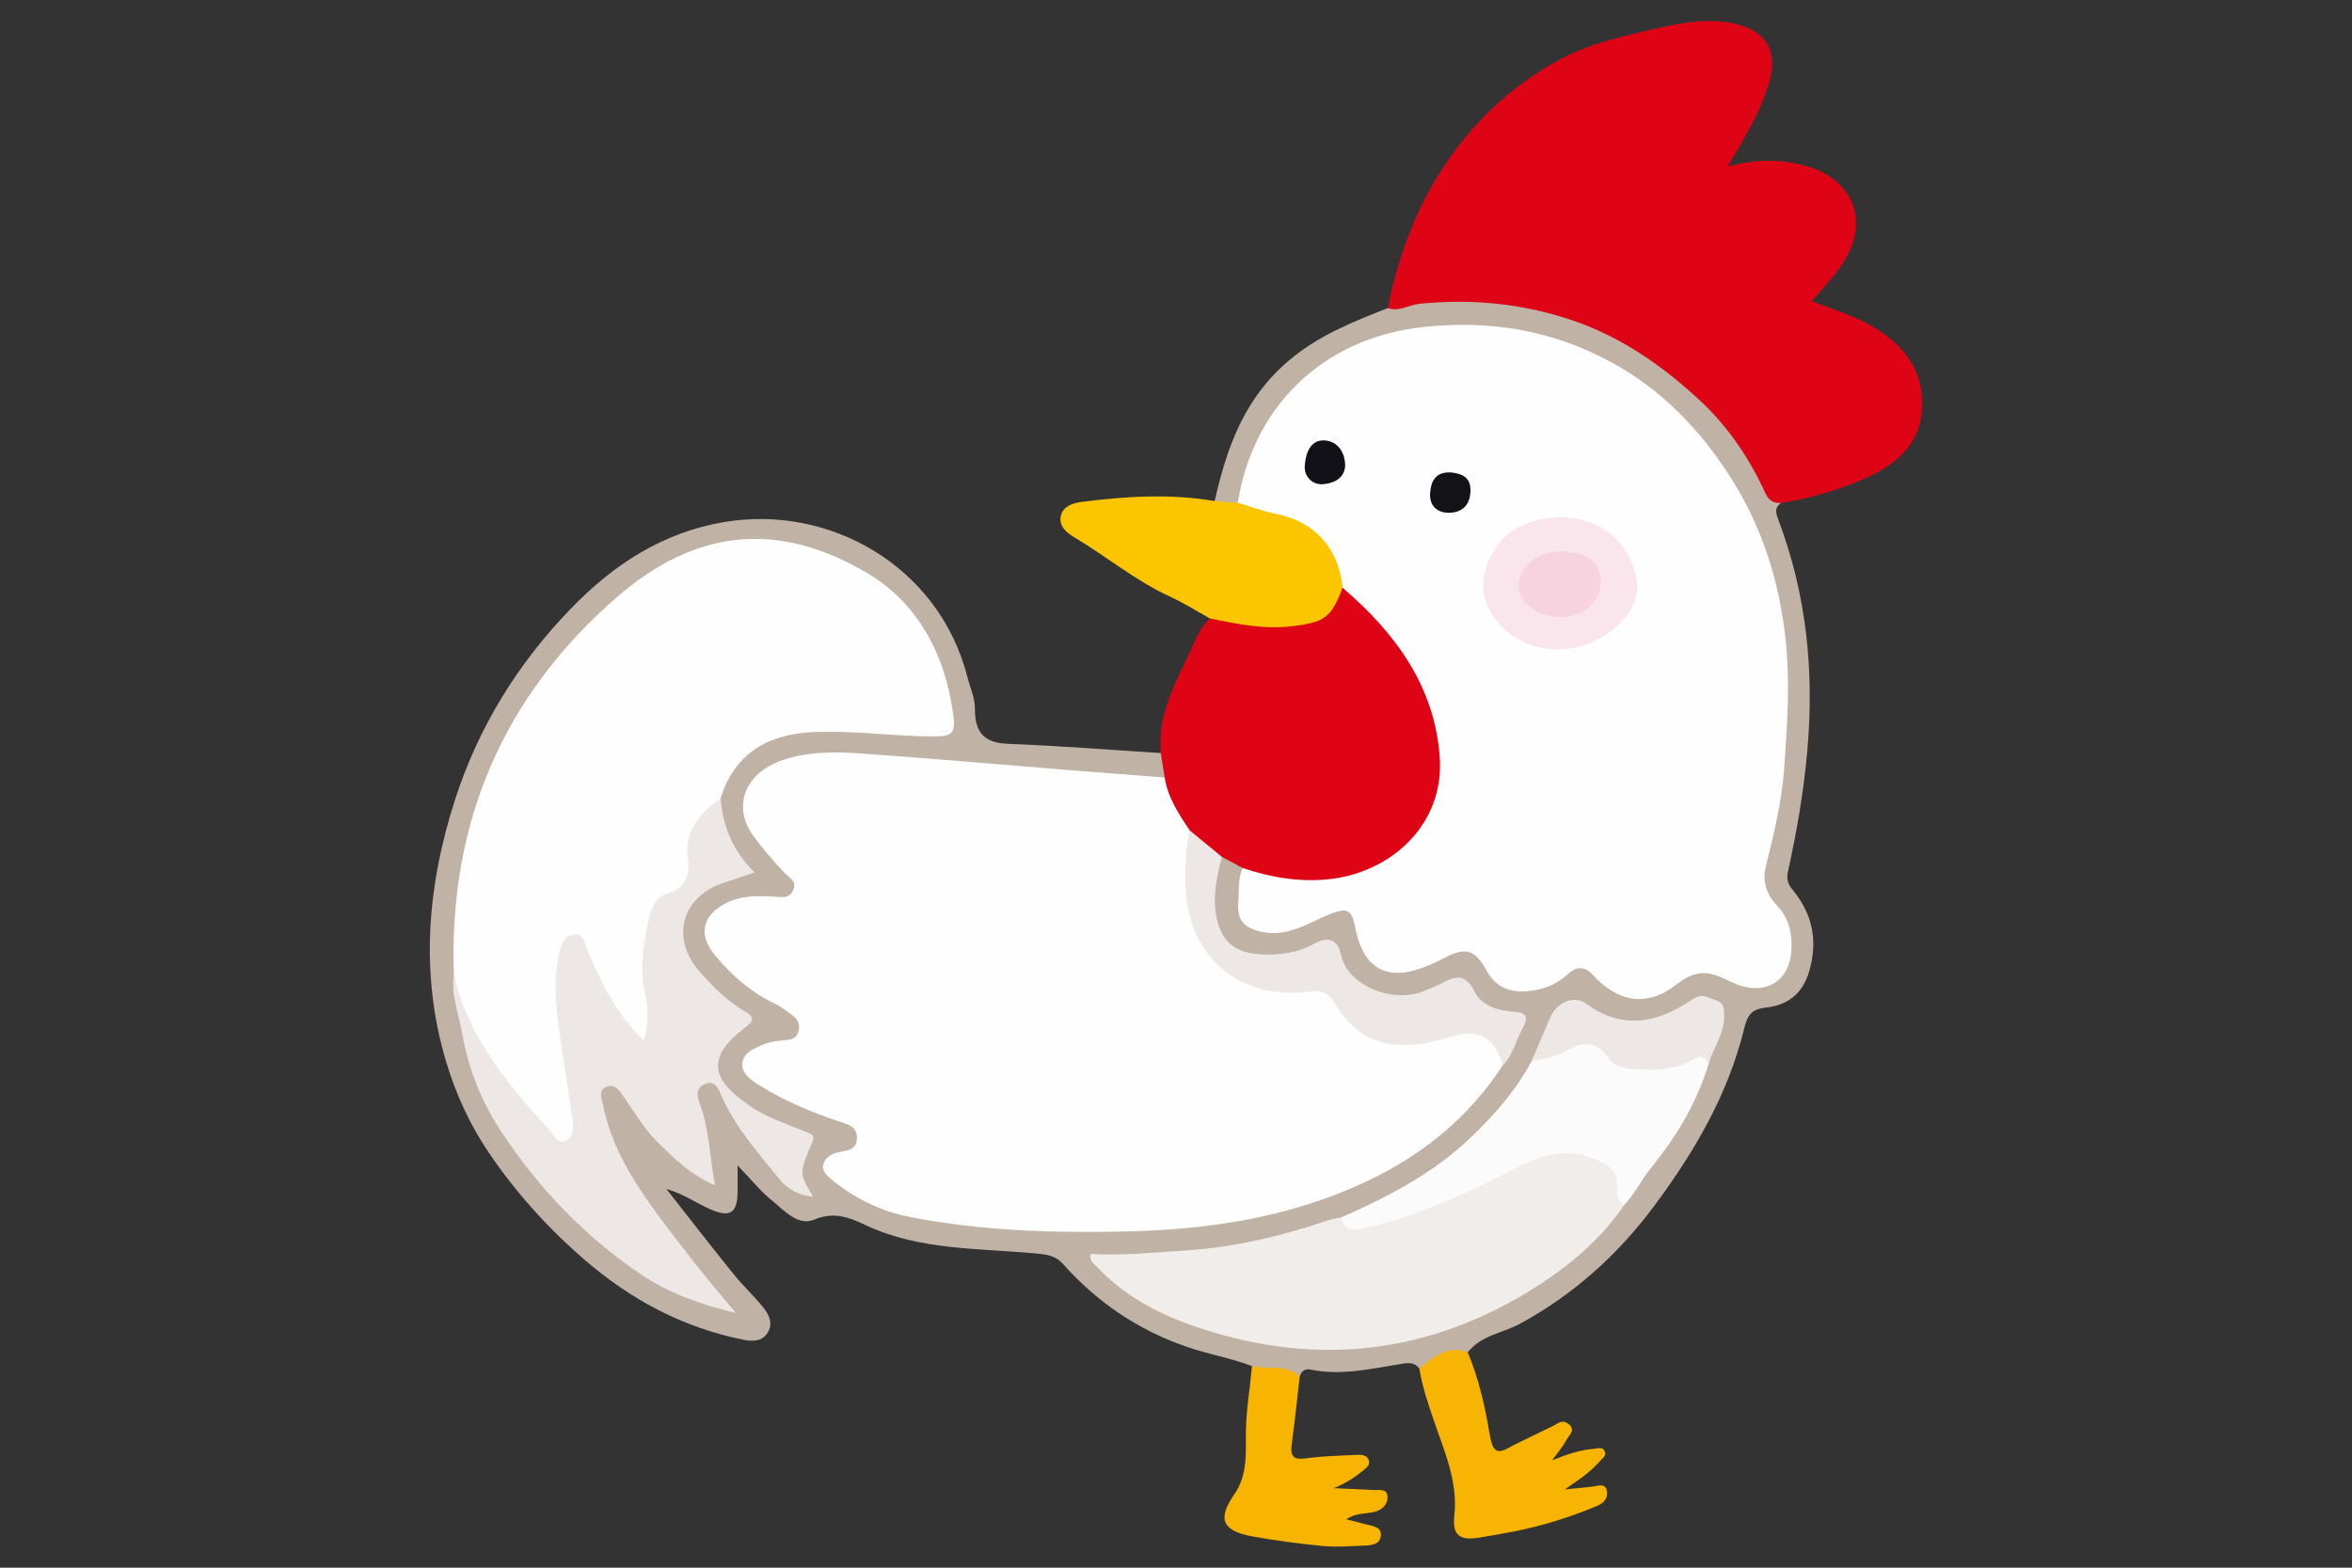 <svg xmlns="http://www.w3.org/2000/svg" width="480" height="320" viewBox="0 0 480 320"><rect x="0" y="0" width="480" height="320" fill="#333333" stroke="none"/><g fill-rule="evenodd" clip-rule="evenodd"><path fill="#C0B2A5" d="M255.511 278.853c-4.341-1.664-8.935-2.415-13.35-3.946-9.983-3.465-18.295-9.111-25.235-16.915-1.472-1.653-3.16-1.899-5.188-2.096-11.839-1.146-24-.597-35.121-5.838-3.482-1.643-6.421-2.774-10.509-1.085-3.283 1.357-6.117-1.941-8.637-3.983-2.313-1.875-4.206-4.267-6.935-7.108v5.153c-.002 4.537-1.44 5.641-5.643 3.774-2.863-1.272-5.455-3.152-8.889-4.104 4.568 5.807 9.089 11.651 13.728 17.4 1.921 2.381 4.209 4.466 6.109 6.862 1.119 1.409 1.964 3.207.837 5.04-1.139 1.853-3.088 1.833-4.893 1.475-12.42-2.473-23.161-8.228-32.695-16.513-7.407-6.436-13.865-13.614-19.375-21.751-3.875-5.72-6.672-11.889-8.637-18.401-5.465-18.111-3.841-36.256 1.864-53.823 4.739-14.589 12.719-27.563 23.577-38.78 8.736-9.024 18.688-15.47 31.052-17.617 21.671-3.762 44.053 8.959 49.846 31.553.551 2.151 1.546 4.305 1.543 6.457-.005 4.716 1.684 7.028 6.721 7.22 10.415.397 20.813 1.233 31.218 1.888 2.388 1.5 1.817 3.367.659 5.311-7.113.627-14.229.138-21.282-.548-13.625-1.326-27.262-2.487-40.911-3.51-5.738-.43-11.471-.491-16.872 2.08-5.625 2.678-7.081 7.837-3.648 13.142 1.759 2.717 4.192 4.867 6.226 7.356 1.08 1.322 2.291 2.624 1.455 4.48-.811 1.797-2.553 1.995-4.266 2.099-2.778.17-5.602-.188-8.304.823-5.248 1.962-6.159 5.289-2.641 9.659 3.017 3.747 6.507 6.911 10.847 9.078 1.25.622 2.479 1.301 3.525 2.25 1.407 1.278 2.467 2.736 1.98 4.769-.466 1.943-2.069 2.438-3.776 2.819-2.559.571-6.029.678-6.459 3.68-.444 3.096 3.069 3.922 5.284 5.191 4.136 2.373 8.61 4.012 13.081 5.642 1.88.685 3.703 1.506 3.831 3.911.13 2.439-1.605 3.273-3.465 4.148-3.248 1.529-3.38 2.758-.285 4.89 7.195 4.959 15.306 7.369 23.958 8.114 15.323 1.319 30.701 2.279 46.011.681 18.103-1.891 35.552-6.324 50.253-17.87 5.267-4.137 9.957-9.005 13.557-14.771.637-.915 1.274-1.83 1.806-2.816 2.915-5.43 2.912-5.419-2.497-7.813-1.533-.68-3.326-1.246-4.194-2.663-2.025-3.303-4.438-2.864-7.487-1.622-9.688 3.951-15.286 2.06-20.604-6.913-1.382-2.332-3.026-2.121-4.942-1.234-3.803 1.757-7.782 2.181-11.869 1.619-4.822-.66-8.127-3.581-8.628-8.322-.46-4.355-.927-8.898 1.955-12.83 2.314-.302 3.714.984 4.825 2.773.265 1.952-.146 3.895-.101 5.852.104 4.591 1.842 6.295 6.446 6.062 2.257-.113 4.378-.848 6.426-1.783 1.781-.813 3.585-1.569 5.445-2.181 2.635-.867 4.504-.008 5.049 2.736 2.044 10.288 8.345 11.193 16.886 6.669 4.268-2.26 7.108-1.574 9.816 2.081 3.551 4.795 7.26 5.671 12.547 2.97 1.123-.574 2.114-1.359 3.186-2.017 2.227-1.366 4.151-.994 6.079.729 5.533 4.943 10.052 5.56 16.019 1.321 3.857-2.739 7.231-2.801 11.273-.872 3.204 1.528 6.699 2.523 9.715-.56 2.123-2.17 2.657-7.415.118-10.627-4.524-5.724-3.243-11.368-2.05-17.792 4.023-21.659 5.493-43.522-4.348-64.095-10.906-22.799-28.916-36.675-54.702-38.538-9.792-.706-19.411 1.008-28.336 5.829-10.064 5.438-15.216 14.402-18.808 24.653-.632 1.806-.447 3.938-2.186 5.292-1.676.579-3.3.859-4.601-.771 2.454-10.902 6.021-20.952 15.105-28.654 6.116-5.186 13.083-7.922 20.223-10.735 7.012-2.961 14.364-2.793 21.709-2.157 16.194 1.402 29.811 8.72 41.764 19.217 4.568 4.011 8.353 8.959 11.284 14.408 1.585 2.948 3.396 5.735 5.554 8.294-1.543.983-1.06 2.237-.556 3.576 5.729 15.222 7.294 30.838 5.861 47.077-.739 8.379-2.176 16.523-3.957 24.665-.355 1.624.085 2.587 1.028 3.741 3.976 4.864 5.104 10.241 3.358 16.414-1.329 4.695-4.406 7.062-8.864 7.542-2.936.316-3.76 1.477-4.447 4.283-3.319 13.565-10.282 25.397-18.554 36.466-7.346 9.829-16.348 17.882-27.167 23.772-3.571 1.944-7.972 2.365-10.699 5.857-3.704-.126-6.433 2.667-9.884 3.299-.947-1.265-2.024-1.202-3.571-.955-6.164.982-12.33 2.465-18.652 1.173-1.118-.229-1.861.305-2.175 1.409-3.364-.17-6.765-.176-9.744-2.115z"/><path fill="#DE0416" d="M363.533 102.647c-1.551.133-2.556-.449-3.239-1.947-3.251-7.124-7.649-13.625-13.306-18.894-7.69-7.165-16.292-13.163-26.502-16.554-10.055-3.34-20.247-4.292-30.751-3.248-2.193.218-4.208 1.707-6.513.881 2.36-11.627 6.466-22.436 13.665-32.079 5.932-7.944 13.116-14.239 21.807-18.837 5.993-3.171 12.613-4.592 19.146-6.115 4.802-1.12 9.642-2.021 14.691-1.285 7.553 1.098 10.656 5.496 8.391 12.738-1.813 5.795-4.957 10.985-8.353 16.686 5.747-1.539 10.858-1.571 16.237-.049 8.949 2.532 13.322 10.967 6.969 20.293-1.684 2.469-3.831 4.622-6.029 7.234 4.289 1.708 8.609 2.913 12.518 5.246 6.705 3.999 10.667 9.489 9.926 17.354-.715 7.587-6.359 11.454-12.742 14.092-5.095 2.108-10.427 3.639-15.915 4.484zM237.683 158.699l-.784-4.985c-.679-7.295 2.532-13.578 5.553-19.78 1.273-2.615 2.165-5.611 4.47-7.688 1.32-1.569 2.805-.455 4.203-.217 3.397.575 6.756.886 10.252.891 5.636.006 9.487-2.166 12.181-6.887 1.557-.59 2.713.218 3.738 1.191 8.254 7.833 14.001 17.077 16.931 28.211 4.167 15.834-8.529 30.174-23.817 30.958-5.82.298-11.715.593-16.787-3.206l-4.256-2.284c-3.599.075-4.923-3.217-7.318-4.929-2.025-2.139-3.139-4.817-4.354-7.427-.583-1.248-1.116-2.565-.012-3.848z"/><path fill="#FBC500" d="M273.996 119.967c-2.31 6.309-3.943 7.068-10.204 7.848-5.846.728-11.308-.448-16.87-1.571-2.67-1.477-5.26-3.132-8.028-4.4-7.114-3.261-13.116-8.283-19.78-12.25-1.613-.959-3.108-2.355-2.596-4.361.497-1.946 2.432-2.549 4.284-2.788 9.021-1.158 18.049-1.709 27.09-.169l4.714.365c8.521-.119 19.824 5.203 21.449 12.167.411 1.761 1.219 3.449-.059 5.159z"/><path fill="#F7B402" d="M289.653 279.34c2.91-2.259 5.707-4.853 9.887-3.296 2.201 5.248 3.479 10.758 4.406 16.344.68 4.103 1.439 4.749 4.909 2.608l8.235-3.997c1.024-.638 1.903-1.217 3.004-.354 1.594 1.248.113 2.292-.387 3.243-.701 1.333-1.722 2.499-2.937 4.198 3.014-1.244 5.69-2.118 8.516-2.352.802-.066 1.753-.486 2.2.499.435.955-.464 1.425-1.007 2.051-1.802 2.081-4.03 3.645-7.118 5.727 2.491-.243 4.055-.356 5.605-.558 1.208-.157 2.746-.833 2.995 1.013.157 1.17-.439 2.256-1.904 2.875-6.4 2.71-13.005 4.639-19.851 5.777-1.374.229-2.747.47-4.119.71-4.12.723-5.732-.319-5.283-4.476.752-6.948-2.02-13.004-4.127-19.224-1.203-3.555-2.418-7.077-3.024-10.788z"/><path fill="#F7B502" d="M255.511 278.853c3.245.723 6.91-.481 9.745 2.119-.547 4.67-1.039 9.351-1.657 14.015-.354 2.674.781 2.995 3.136 2.671 3.354-.464 6.769-.515 10.16-.69.979-.052 2.133.014 2.461 1.123.329 1.116-.74 1.702-1.463 2.301-1.687 1.4-3.542 2.514-5.716 3.38 2.663.119 5.329.209 7.989.372 1.165.072 2.909-.419 2.998 1.365.082 1.65-1.233 2.8-2.817 3.14-1.735.371-3.598.174-5.613 1.462 1.457.377 2.556.646 3.646.95 1.435.398 3.57.466 3.436 2.344-.15 2.098-2.35 2.046-3.994 2.115-2.634.11-5.296.313-7.904.052-4.814-.479-9.63-1.098-14.388-1.968-5.977-1.093-7.177-3.476-3.688-8.486 2.907-4.176 2.348-8.695 2.43-13.086.083-4.459.849-8.788 1.239-13.179z"/><path fill="#FEFEFE" d="M273.996 119.967c-.81-8.151-5.723-13.51-13.575-15.077-2.648-.527-5.211-1.488-7.813-2.251 3.07-19.486 17.221-33.662 37.879-35.887 13.853-1.492 26.518.731 38.444 7.24 10.151 5.54 17.996 13.645 24.279 23.498 6.289 9.861 9.691 20.581 11.079 31.958 1.111 9.103.478 18.294-.174 27.443-.487 6.837-2.13 13.438-3.764 20.057-.759 3.077.265 5.776 2.422 8.048 2.378 2.505 2.998 5.728 2.829 8.878-.369 6.865-5.934 9.812-12.682 6.378-4.044-2.058-6.712-2.484-10.738.671-6.113 4.791-12.006 3.623-17.12-1.934-1.744-1.895-3.436-1.655-5.066-.163-1.93 1.767-4.197 2.868-6.665 3.283-4.033.681-7.632.22-9.957-4.017-2.429-4.43-4.418-4.79-8.761-2.469-1.227.654-2.512 1.21-3.806 1.723-9.503 3.77-13.025-1.717-14.229-8.03-.745-3.922-1.93-4.011-5.274-2.676-4.405 1.757-8.502 4.757-13.888 3.548-3.614-.81-5.003-2.417-4.699-6.007.2-2.352-.162-4.758.905-6.994 6.036 2.026 12.309 3.032 18.561 2.16 12.163-1.697 22.48-11.287 21.654-24.544-.906-14.537-9.036-25.602-19.841-34.836zM237.683 158.699c.645 4.11 2.877 7.467 5.129 10.818 1.329 3.273.122 6.614.17 9.915.207 14.583 9.646 23.279 24.255 22.022 2.231-.192 4.292.048 5.534 2.095 6 9.884 14.686 9.735 24.217 6.617 5.525-1.807 10.172 1.771 9.623 7.384-6.939 10.627-16.302 18.226-27.814 23.642-15.667 7.371-32.129 9.807-49.231 10.182-14.777.323-29.444-.14-43.951-2.975-5.625-1.101-10.784-3.593-15.355-7.175-1.229-.963-2.618-2.043-2.227-3.607.316-1.264 1.633-2.148 3.157-2.436 1.752-.327 3.799-.483 3.688-3.068-.103-2.385-2.036-2.642-3.764-3.232-5.683-1.944-11.218-4.216-16.315-7.467-1.719-1.098-3.522-2.308-3.295-4.446.225-2.122 2.408-2.946 4.14-3.705 1.367-.598 2.954-.809 4.464-.929 1.383-.111 2.485-.37 2.864-1.871.353-1.395-.182-2.467-1.31-3.261-1.137-.802-2.23-1.722-3.475-2.304-4.888-2.29-8.809-5.746-12.223-9.838-3.474-4.162-2.744-8.089 1.975-10.597 3.087-1.643 6.437-1.642 9.81-1.46 1.5.08 3.234.557 4.09-1.223.903-1.876-.738-2.577-1.797-3.691-2.271-2.39-4.462-4.894-6.379-7.571-4.29-5.99-1.566-12.722 5.904-15.312 5.282-1.831 10.725-1.776 16.121-1.402 14.216.987 28.412 2.258 42.617 3.398 6.457.519 12.919.999 19.378 1.497zM92.622 198.995c-1.095-31.015 10.085-57.021 33.375-77.187 15.892-13.76 32.626-15.59 50.739-4.986 9.809 5.743 15.372 15.262 17.378 26.442 1.293 7.207.927 7.235-6.494 7.004-7.367-.229-14.703-1.196-22.098-.802-9.583.51-15.813 4.996-18.451 13.445-.559.939-.709 2.072-1.635 2.852-3.137 2.64-4.265 6.103-3.934 10.113.268 3.245-.828 5.711-3.918 7.159-2.634 1.234-3.774 3.55-4.37 6.28-1.12 5.127-.95 10.215-.273 15.401.339 2.594 1.479 6.563-1.358 7.625-2.94 1.101-4.311-2.823-5.862-4.942-2.726-3.725-4.754-7.887-6.542-12.152-.412-.984-.693-2.425-2.022-2.368-1.521.064-1.875 1.562-2.096 2.771-.705 3.876-.768 7.842-.146 11.683 1.004 6.207 1.261 12.513 2.584 18.67.176.819.33 1.649.341 2.488.027 2-.022 4.155-2.133 5.057-1.852.79-3.128-.805-4.275-1.969-7.306-7.409-13.23-15.793-17.648-25.23-1.104-2.358-.379-4.967-1.162-7.354z"/><path fill="#EDE8E5" d="M92.622 198.995c2.962 12.725 10.979 22.355 19.493 31.651.912.995 1.733 3.122 3.54 2.114 1.385-.772 1.416-2.664 1.19-4.219-.946-6.542-2.046-13.064-2.911-19.617-.638-4.831-.88-9.695.193-14.522.38-1.708 1.029-3.368 2.966-3.621 2.169-.283 2.131 1.767 2.714 3.087 2.907 6.592 5.886 13.137 11.582 18.501 1.003-3.425.951-6.599.26-9.636-1.184-5.207-.267-10.254.795-15.262.415-1.952 1.314-4.303 3.485-4.967 3.789-1.159 4.988-3.571 4.458-7.232-.834-5.771 2.542-9.276 6.685-12.361.412 5.738 2.471 10.769 6.922 15.181l-6.459 2.161c-8.515 2.851-10.738 11.464-4.673 18.19 2.718 3.015 5.552 5.932 9.099 7.979 1.865 1.076 2.132 1.798.236 3.232-8.284 6.264-7.257 10.781 1.52 16.541 3.187 2.092 6.996 3.243 10.545 4.768 1.023.439 2.237.525 1.514 2.201-2.714 6.278-2.694 6.286.171 11.119-2.977-.291-5.238-1.551-6.918-3.635-4.352-5.396-9.027-10.576-11.821-17.07-.583-1.356-1.331-3.136-3.311-2.322-2.042.839-1.63 2.553-1.008 4.265 1.867 5.138 1.936 10.585 3.031 16.437-5.066-2.203-8.537-5.638-11.889-8.998-2.718-2.724-4.719-6.179-6.942-9.377-.863-1.24-1.784-2.42-3.353-1.738-1.746.76-.937 2.349-.675 3.663 2.265 11.36 9.336 20.047 16.074 28.923 3.504 4.616 7.235 9.046 11.041 13.573-6.915-1.628-13.518-3.941-19.298-7.824-11.451-7.689-20.869-17.54-28.48-29.027-4.077-6.153-6.822-12.896-8.093-20.275-.683-3.954-2.298-7.749-1.683-11.883z"/><path fill="#F0EDEA" d="M331.534 245.896c-5.184 7.636-12.244 13.315-19.986 17.983-21.614 13.03-44.516 14.974-68.243 6.685-7.356-2.569-14.174-6.296-19.587-12.135-.53-.574-1.432-.965-1.128-2.474 6.375.39 12.785-.289 19.212-.695 10.021-.634 19.682-2.916 29.151-6.148.912-.312 1.892-.431 2.839-.64 2.942 1.858 5.921.926 8.88.083 5.778-1.646 11.502-3.519 16.785-6.388 4.679-2.539 9.725-4.21 14.445-6.588 5.171-2.603 9.902-.721 14.396 1.336 3.628 1.661 2.646 5.783 3.236 8.981z"/><path fill="#FCFBFB" d="M331.534 245.896c-1.756-.865-1.5-2.492-1.502-4.011-.004-2.985-1.807-4.103-4.39-5.207-8.283-3.548-14.911 1.22-21.493 4.431-8.278 4.04-16.646 7.516-25.598 9.601-2.137.496-4.288.879-4.76-2.237 9.594-4.216 18.794-8.996 26.473-16.39 4.8-4.622 9.131-9.514 12.258-15.417 2.995-2.139 6.561-2.994 9.887-4.386 1.793-.749 3.325-.219 4.57 1.064 4.782 4.936 10.401 4.497 16.266 2.646 1.577-.496 3.139-1.356 4.826-.552.92.439.944 1.266.501 2.116-2.437 7.857-6.596 14.696-11.791 21.055-1.866 2.284-3.138 5.106-5.247 7.287z"/><path fill="#EDE8E5" d="M306.611 217.55c-1.271-5.783-4.988-7.625-10.313-5.986-8.095 2.494-17.662 3.883-23.933-6.84-1.11-1.897-2.594-2.64-4.822-2.335-14.864 2.027-25.619-7.493-25.64-22.544-.005-3.482.08-6.932.909-10.328 2.184 1.794 4.369 3.59 6.554 5.386-1.088 4.143-1.977 8.328-1.037 12.608 1.023 4.664 3.635 6.809 8.354 7.239 4.122.375 8.027-.187 11.713-2.206 2.616-1.435 4.618-.8 5.258 2.271 1.378 6.617 10.954 10.119 17.079 7.406 1.145-.508 2.351-.896 3.448-1.487 2.847-1.533 4.917-2.101 6.81 1.774 1.319 2.698 4.738 3.814 7.883 3.999 2.761.159 3.114 1.192 1.877 3.394-1.421 2.527-1.983 5.518-4.14 7.649zM348.572 217.554c-.63-3.019-2.655-1.463-3.822-.862-3.379 1.733-6.922 1.757-10.521 1.591-2.237-.104-4.725-.383-5.979-2.317-2.661-4.101-5.897-3.012-9.068-1.286-2.141 1.166-4.396 1.482-6.659 1.986 1.3-3.021 2.595-6.044 3.897-9.063 1.326-3.076 4.851-4.538 7.363-2.692 7.47 5.49 14.716 3.776 21.527-.872 2.132-1.455 3.202-.354 4.754.083 1.981.558 1.854 2.167 1.797 3.724-.132 3.561-2.439 6.388-3.289 9.708z"/><path fill="#FAE5ED" d="M334.167 118.932c.151 5.003-3.495 9.658-9.422 12.208-9.244 3.977-19.926-.85-21.866-9.881-.932-4.334 1.973-10.922 6.596-13.404 8.133-4.366 21.494-2.991 24.44 10.03.091.404.193.807.252 1.047z"/><path fill="#131118" d="M274.53 95.051c-.166 2.745-2.528 3.63-4.539 3.791-2.062.166-3.882-1.481-3.711-3.812.175-2.36 1.037-5.168 3.829-5.134 2.634.034 4.357 2.11 4.421 5.155z"/><path fill="#131217" d="M296.269 96.448c2 .259 3.975.887 3.821 3.95-.136 2.737-1.69 4.17-4.193 4.267-2.571.099-4.251-1.434-4.033-4.078.184-2.242 1-4.388 4.405-4.139z"/><path fill="#F7D2DF" d="M318.255 112.563c5.607-.002 8.431 2.117 8.42 6.321-.01 4.085-3.688 7.148-8.538 7.107-4.364-.037-8.356-3.221-8.227-6.562.146-3.721 3.963-6.863 8.345-6.866z"/></g></svg>